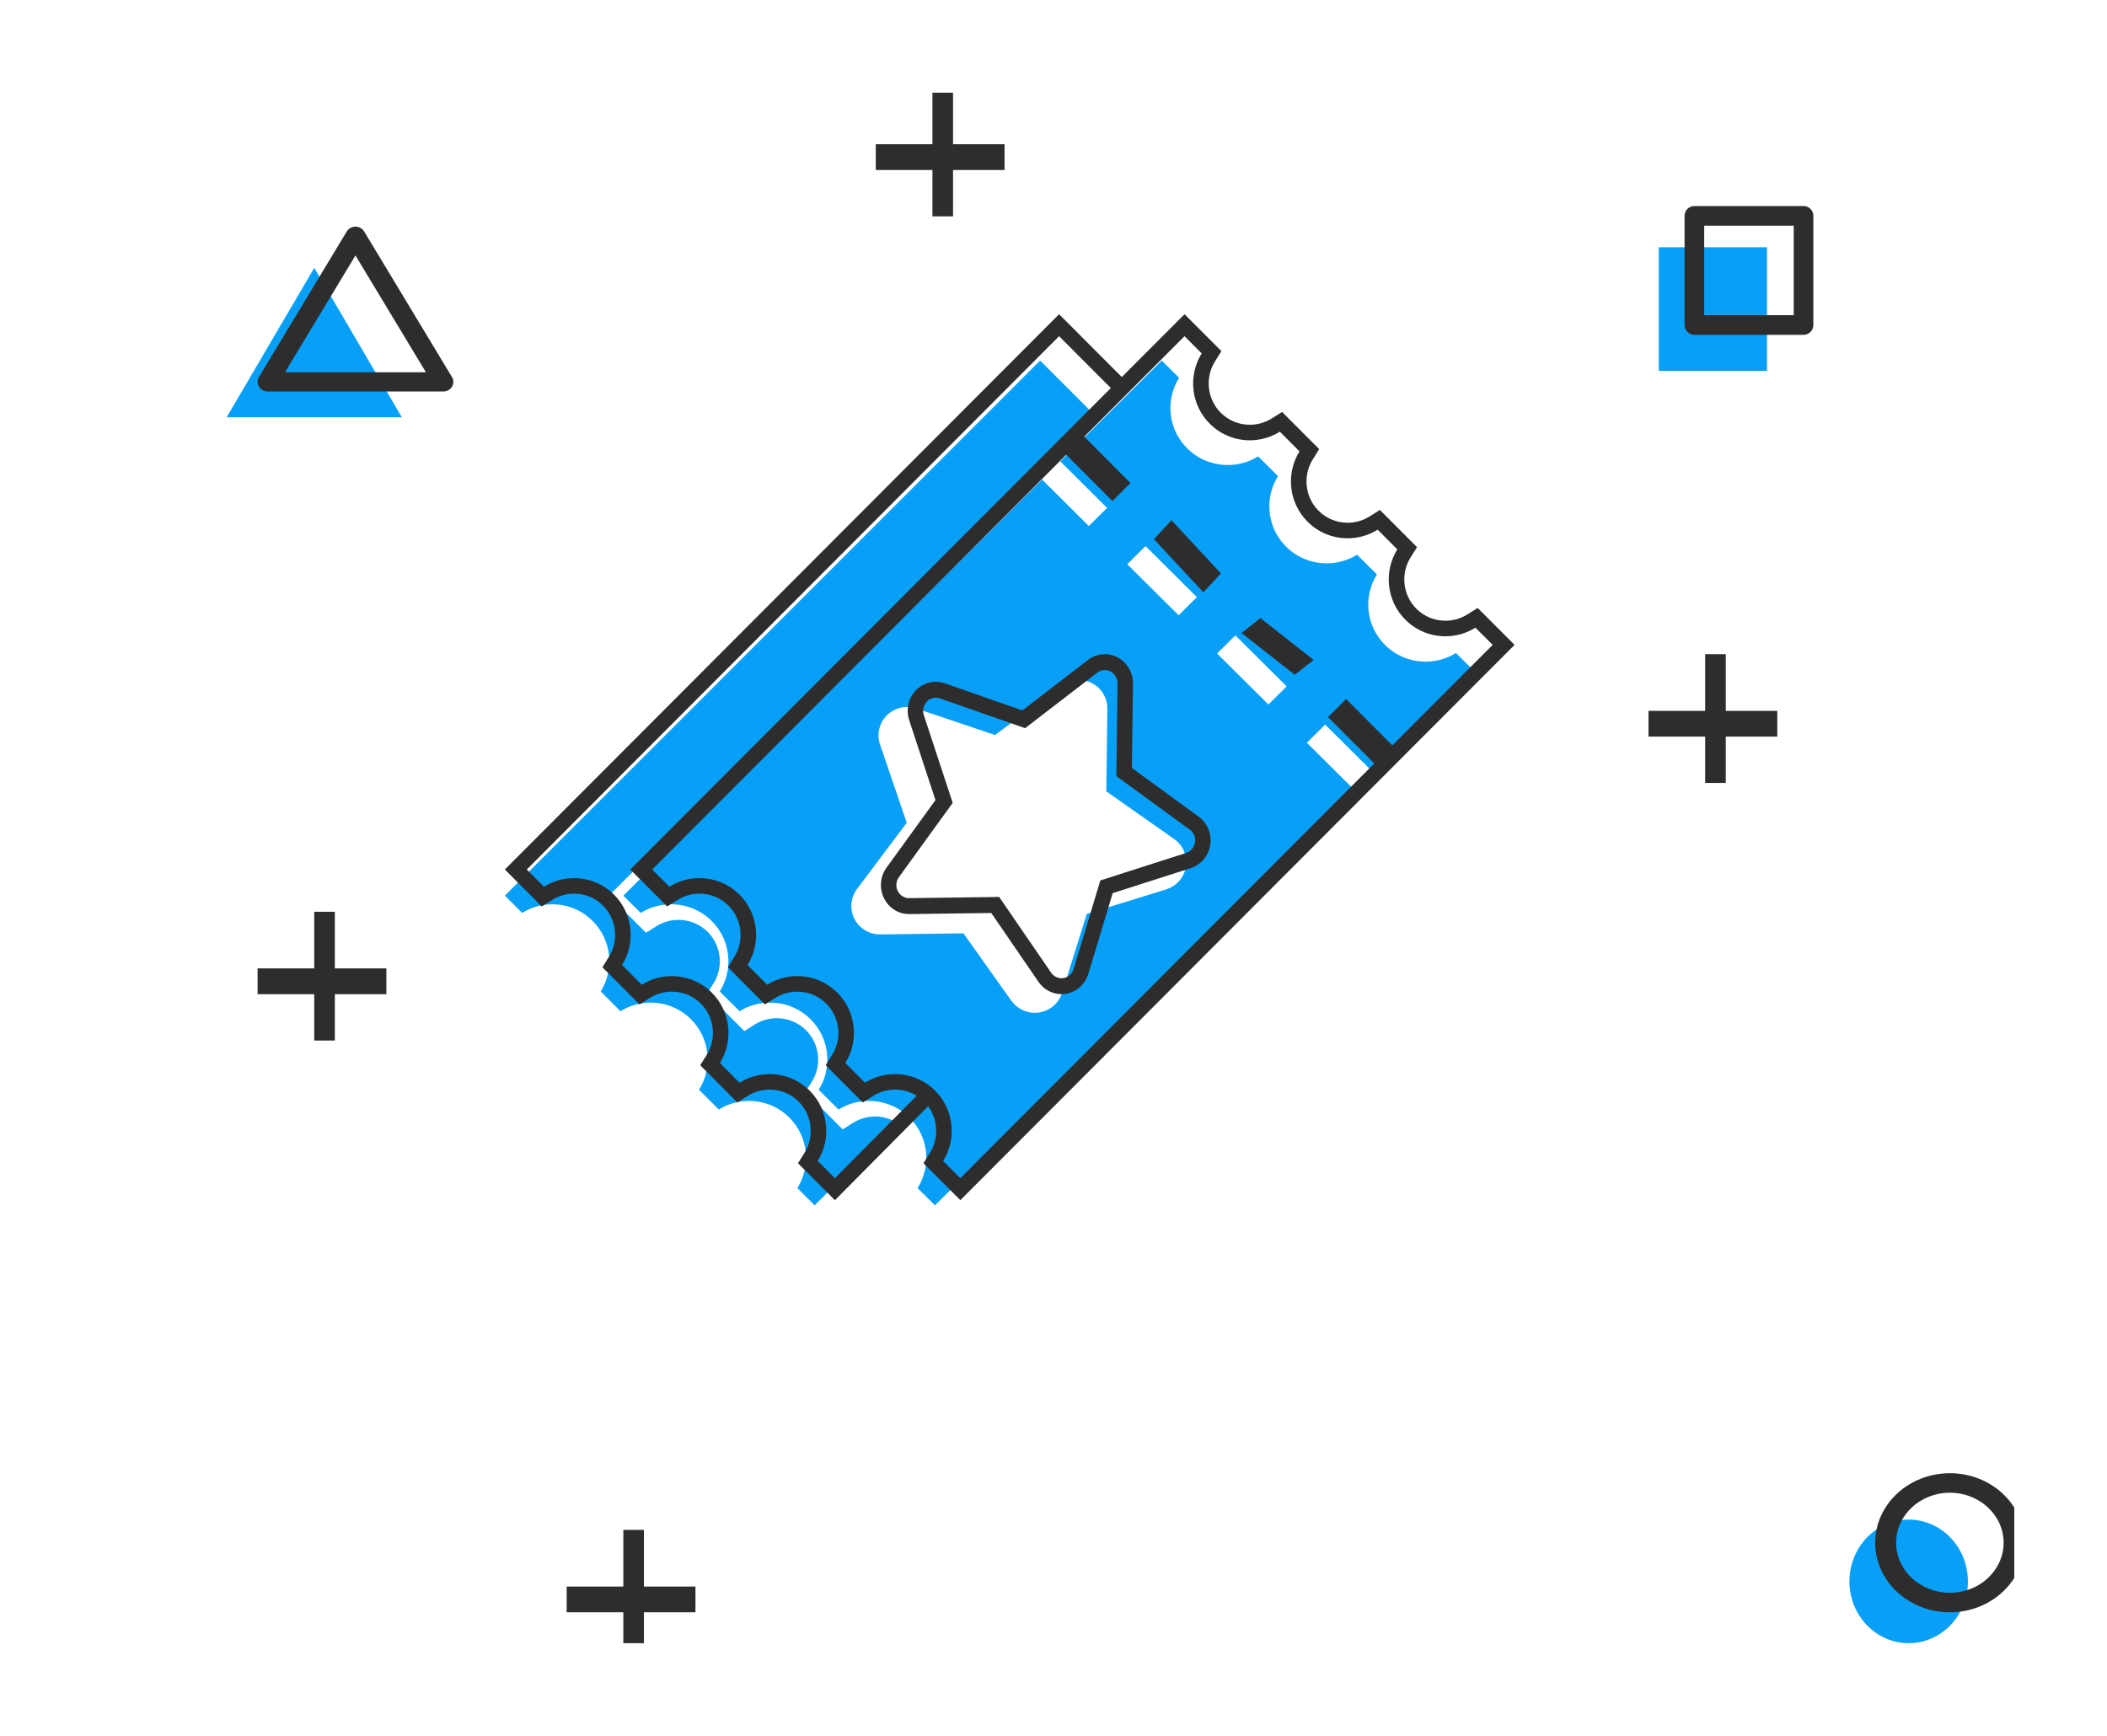 <svg width="409" height="337" viewBox="0 0 409 337" fill="none" xmlns="http://www.w3.org/2000/svg">
<g filter="url(#filter0_d_218_1303)">
<g clip-path="url(#clip0_218_1303)">
<rect x="14" y="14" width="373" height="301" rx="12" fill="white"/>
<path d="M386 338H13V-35H386V338Z" fill="white"/>
<path d="M339 44H318V68H339V44Z" fill="#08A0F7"/>
<path d="M57 48L40 77H74L57 48Z" fill="#08A0F7"/>
<path d="M355 302.999C355 296.373 360.149 291 366.501 291C372.851 291 378 296.373 378 302.999C378 309.627 372.851 315 366.501 315C360.149 315 355 309.627 355 302.999Z" fill="#08A0F7"/>
<path d="M121 318H117V293H121V318Z" fill="#2E2D2D"/>
<path d="M61 198H57V173H61V198Z" fill="#2E2D2D"/>
<path d="M331 148H327V123H331V148Z" fill="#2E2D2D"/>
<path d="M181 38H177V13H181V38Z" fill="#2E2D2D"/>
<path d="M131 309H106V304H131V309Z" fill="#2E2D2D"/>
<path d="M71 189H46V184H71V189Z" fill="#2E2D2D"/>
<path d="M341 139H316V134H341V139Z" fill="#2E2D2D"/>
<path d="M191 29H166V24H191V29Z" fill="#2E2D2D"/>
<path d="M326.81 57.19H344.19V39.81H326.81V57.19ZM346.095 61H324.905C323.853 61 323 60.147 323 59.095V37.905C323 36.853 323.853 36 324.905 36H346.095C347.147 36 348 36.853 348 37.905V59.095C348 60.147 347.147 61 346.095 61Z" fill="#2E2D2D"/>
<path d="M51.321 68.272H78.679L65 45.593L51.321 68.272ZM82.052 72H47.947C47.252 72 46.609 71.645 46.261 71.068C45.913 70.491 45.913 69.781 46.261 69.204L63.313 40.932C63.661 40.356 64.304 40 65 40C65.696 40 66.339 40.356 66.687 40.932L83.739 69.204C84.087 69.781 84.087 70.491 83.739 71.068C83.391 71.645 82.748 72 82.052 72Z" fill="#2E2D2D"/>
<path d="M374.501 285.786C368.747 285.786 364.067 290.144 364.067 295.499C364.067 300.856 368.747 305.214 374.501 305.214C380.253 305.214 384.933 300.856 384.933 295.499C384.933 290.144 380.253 285.786 374.501 285.786ZM374.501 309C366.505 309 360 302.943 360 295.499C360 288.055 366.505 282 374.501 282C382.496 282 389 288.055 389 295.499C389 302.943 382.496 309 374.501 309Z" fill="#2E2D2D"/>
<path d="M165.882 212.751C164.366 212.751 162.892 213.171 161.621 213.966L159.579 215.242L157.876 213.539L154.039 209.703L152.337 208.001L153.612 205.96C155.576 202.818 155.099 198.635 152.478 196.015C150.962 194.499 148.942 193.665 146.791 193.665C145.276 193.665 143.803 194.085 142.531 194.88L140.489 196.155L138.786 194.453L134.95 190.618L133.248 188.916L134.524 186.874C136.487 183.732 136.009 179.55 133.388 176.929C131.873 175.414 129.854 174.58 127.703 174.58C126.187 174.58 124.714 175 123.442 175.794L121.4 177.071L119.697 175.368L116.345 172.016L114.204 169.876L116.345 167.736L197.146 86.952L199.286 84.812L200.669 83.43L208 76.099L197.899 66L94 169.876L97.352 173.228C99.139 172.112 101.178 171.553 103.217 171.553C106.051 171.553 108.886 172.632 111.043 174.789C114.753 178.498 115.274 184.208 112.605 188.478L116.441 192.313C118.228 191.196 120.267 190.639 122.306 190.639C125.14 190.639 127.975 191.718 130.133 193.874C133.843 197.584 134.363 203.293 131.694 207.563L135.531 211.399C137.318 210.283 139.357 209.724 141.396 209.724C144.231 209.724 147.065 210.803 149.223 212.961C152.933 216.67 153.453 222.379 150.784 226.649L154.137 230L170.105 213.944C168.849 213.168 167.398 212.751 165.882 212.751Z" fill="#08A0F7"/>
<path d="M242.222 132.771L232.254 122.864L235.798 119.342L245.765 129.249L242.222 132.771ZM226.202 164.257C226.017 165.415 225.479 166.467 224.644 167.295C224.01 167.925 223.223 168.398 222.367 168.662L206.957 173.424L202.166 188.742C201.859 189.725 201.281 190.602 200.497 191.275C199.713 191.95 198.758 192.391 197.734 192.552C197.447 192.598 197.155 192.621 196.866 192.621C195.066 192.621 193.373 191.749 192.333 190.289L183.015 177.193L166.878 177.398C166.856 177.398 166.831 177.399 166.808 177.399C164.709 177.399 162.815 176.244 161.862 174.386C161.391 173.468 161.189 172.44 161.277 171.413C161.365 170.387 161.739 169.407 162.36 168.581L172.011 155.726L166.828 140.536C166.495 139.56 166.444 138.514 166.68 137.51C166.916 136.507 167.427 135.591 168.16 134.862C169.208 133.821 170.602 133.246 172.085 133.246C172.692 133.246 173.293 133.345 173.867 133.538L189.151 138.69L202.085 129.097C203.037 128.39 204.216 128.002 205.405 128.002C206.276 128.002 207.147 128.21 207.924 128.603C208.848 129.071 209.62 129.783 210.155 130.666C210.691 131.548 210.967 132.558 210.955 133.589L210.748 149.628L223.925 158.889C224.771 159.485 225.432 160.301 225.834 161.25C226.237 162.2 226.364 163.24 226.202 164.257ZM218.365 102.015L228.332 111.922L224.789 115.444L214.822 105.537L218.365 102.015ZM272.729 124.447C269.878 124.447 267.027 123.368 264.856 121.211C261.124 117.502 260.601 111.792 263.285 107.522L259.426 103.687C257.628 104.803 255.577 105.361 253.526 105.361C250.676 105.361 247.825 104.282 245.654 102.126C241.922 98.415 241.399 92.707 244.083 88.436L240.224 84.601C238.427 85.717 236.376 86.276 234.325 86.276C231.474 86.276 228.623 85.197 226.452 83.039C222.721 79.33 222.197 73.621 224.882 69.351L221.509 66L201.82 85.57L210.9 94.595L207.357 98.117L198.276 89.092L117 169.876L120.372 173.228C122.169 172.112 124.22 171.553 126.271 171.553C129.122 171.553 131.973 172.631 134.143 174.789C137.875 178.498 138.399 184.208 135.715 188.478L139.573 192.313C141.371 191.196 143.422 190.639 145.472 190.639C148.324 190.639 151.175 191.717 153.345 193.874C157.077 197.584 157.601 203.293 154.916 207.563L158.775 211.399C160.573 210.283 162.624 209.724 164.675 209.724C167.526 209.724 170.377 210.803 172.548 212.961C176.28 216.67 176.803 222.379 174.119 226.649L177.49 230L258.767 149.217L249.687 140.191L253.231 136.669L262.31 145.694L282 126.123L278.628 122.772C276.83 123.888 274.779 124.447 272.729 124.447Z" fill="#08A0F7"/>
<path d="M266.275 140.698L257.298 131.702L253.794 135.213L262.772 144.209L182.414 224.727L179.081 221.387C181.736 217.131 181.218 211.441 177.528 207.744C175.382 205.593 172.563 204.518 169.744 204.518C167.717 204.518 165.689 205.075 163.912 206.187L160.096 202.363C162.75 198.108 162.232 192.417 158.543 188.72C156.398 186.57 153.578 185.495 150.759 185.495C148.732 185.495 146.704 186.051 144.927 187.164L141.112 183.342C143.766 179.085 143.248 173.394 139.558 169.697C137.412 167.547 134.594 166.472 131.775 166.472C129.747 166.472 127.72 167.029 125.942 168.141L122.609 164.801L202.966 84.283L211.943 93.278L215.446 89.767L206.47 80.772L225.936 61.266L229.27 64.606C226.616 68.862 227.134 74.552 230.823 78.249C232.969 80.4 235.788 81.475 238.607 81.475C240.635 81.475 242.663 80.919 244.439 79.806L248.254 83.629C245.601 87.885 246.118 93.575 249.808 97.273C251.954 99.423 254.772 100.498 257.591 100.498C259.619 100.498 261.646 99.941 263.424 98.829L267.239 102.652C264.585 106.908 265.103 112.599 268.792 116.296C270.939 118.445 273.757 119.521 276.576 119.521C278.603 119.521 280.631 118.964 282.408 117.852L285.742 121.192L266.275 140.698ZM158.064 224.727L154.73 221.387C157.384 217.131 156.867 211.441 153.177 207.744C151.031 205.593 148.212 204.518 145.393 204.518C143.365 204.518 141.338 205.075 139.561 206.187L135.745 202.363C138.399 198.108 137.882 192.417 134.192 188.72C132.046 186.57 129.227 185.495 126.408 185.495C124.38 185.495 122.353 186.051 120.576 187.164L116.761 183.342C119.415 179.085 118.897 173.394 115.207 169.697C113.062 167.548 110.243 166.472 107.424 166.472C105.396 166.472 103.369 167.029 101.591 168.141L98.258 164.801L201.586 61.266L211.632 71.332L204.341 78.638L202.966 80.016L200.837 82.15L120.48 162.667L118.351 164.801L120.48 166.934L123.814 170.274L125.507 171.972L127.538 170.7C128.803 169.908 130.268 169.489 131.775 169.489C133.914 169.489 135.922 170.32 137.429 171.83C140.036 174.442 140.511 178.611 138.559 181.743L137.29 183.778L138.983 185.475L142.798 189.297L144.491 190.993L146.522 189.722C147.787 188.93 149.253 188.512 150.759 188.512C152.898 188.512 154.907 189.343 156.414 190.853C159.021 193.465 159.496 197.634 157.543 200.766L156.274 202.8L157.967 204.497L161.783 208.32L163.476 210.017L165.507 208.745C166.772 207.953 168.237 207.535 169.744 207.535C171.253 207.535 172.696 207.95 173.945 208.724L158.064 224.727ZM287.871 119.06L284.538 115.719L282.844 114.022L280.814 115.293C279.548 116.086 278.083 116.504 276.576 116.504C274.437 116.504 272.428 115.673 270.922 114.163C268.314 111.551 267.84 107.382 269.793 104.25L271.061 102.216L269.368 100.518L265.552 96.696L263.86 94.999L261.828 96.271C260.564 97.063 259.098 97.481 257.591 97.481C255.451 97.481 253.444 96.649 251.937 95.14C249.33 92.527 248.855 88.359 250.807 85.227L252.076 83.192L250.383 81.496L246.568 77.673L244.875 75.976L242.844 77.248C241.579 78.04 240.114 78.459 238.607 78.459C236.468 78.459 234.459 77.626 232.952 76.116C230.345 73.504 229.87 69.336 231.823 66.205L233.092 64.17L231.399 62.473L228.065 59.133L225.936 57L223.807 59.133L213.76 69.199L203.714 59.133L201.586 57L199.457 59.133L96.129 162.667L94 164.801L96.129 166.935L99.463 170.274L101.156 171.972L103.187 170.7C104.452 169.908 105.917 169.489 107.424 169.489C109.563 169.489 111.572 170.321 113.078 171.83C115.685 174.442 116.16 178.611 114.208 181.743L112.939 183.778L114.632 185.475L118.447 189.297L120.14 190.993L122.171 189.722C123.436 188.93 124.901 188.512 126.408 188.512C128.548 188.512 130.556 189.344 132.063 190.853C134.67 193.465 135.145 197.634 133.192 200.766L131.923 202.8L133.616 204.497L137.432 208.32L139.125 210.017L141.156 208.745C142.421 207.953 143.886 207.535 145.393 207.535C147.533 207.535 149.541 208.367 151.048 209.877C153.655 212.489 154.13 216.657 152.177 219.788L150.908 221.823L152.601 223.52L155.935 226.86L158.07 229L160.199 226.854L176.162 210.767C178.078 213.371 178.271 216.993 176.528 219.788L175.259 221.823L176.953 223.52L180.286 226.86L182.414 228.993L184.543 226.86L264.901 146.341L266.275 144.964L268.404 142.831L287.871 123.326L290 121.192L287.871 119.06Z" fill="#2E2D2D"/>
<path d="M237 118.885L247.329 127L251 124.115L240.672 116L237 118.885Z" fill="#2E2D2D"/>
<path d="M220 100.672L229.591 111L233 107.328L223.409 97L220 100.672Z" fill="#2E2D2D"/>
<path d="M227.972 159.547C227.888 160.088 227.641 160.575 227.279 160.948C227.002 161.234 226.658 161.453 226.268 161.578L209.592 166.923L204.409 184.12C204.13 185.044 203.367 185.726 202.439 185.877C202.311 185.899 202.181 185.909 202.054 185.909C201.261 185.909 200.506 185.514 200.039 184.834L189.957 170.13L172.496 170.36C172.485 170.36 172.475 170.361 172.464 170.361C171.538 170.361 170.688 169.825 170.267 168.972C169.841 168.11 169.926 167.071 170.488 166.296L180.932 151.863L175.323 134.809C175.022 133.891 175.251 132.878 175.915 132.193C176.385 131.709 177.016 131.448 177.66 131.448C177.925 131.448 178.192 131.492 178.452 131.583L194.989 137.367L208.984 126.596C209.418 126.262 209.937 126.091 210.46 126.091C210.842 126.091 211.225 126.182 211.579 126.369C212.416 126.807 212.938 127.699 212.925 128.667L212.702 146.674L226.96 157.071C227.727 157.631 228.119 158.59 227.972 159.547ZM228.691 154.548L215.72 145.088L215.923 128.707C215.936 127.654 215.664 126.622 215.136 125.721C214.609 124.82 213.849 124.092 212.94 123.614C212.175 123.212 211.317 123 210.46 123C209.29 123 208.129 123.397 207.191 124.119L194.459 133.916L179.414 128.655C178.848 128.458 178.257 128.357 177.66 128.357C176.199 128.357 174.827 128.943 173.796 130.007C173.074 130.751 172.57 131.687 172.338 132.712C172.106 133.737 172.157 134.805 172.484 135.802L177.586 151.317L168.086 164.447C167.474 165.29 167.106 166.291 167.02 167.339C166.933 168.388 167.132 169.438 167.595 170.375C168.533 172.273 170.399 173.453 172.464 173.453C172.487 173.453 172.511 173.452 172.534 173.452L188.419 173.242L197.592 186.619C198.615 188.109 200.282 189 202.054 189C202.339 189 202.626 188.977 202.908 188.93C203.916 188.766 204.857 188.315 205.629 187.626C206.4 186.938 206.969 186.042 207.271 185.038L211.987 169.393L227.157 164.53C228 164.259 228.775 163.777 229.399 163.134C230.221 162.287 230.751 161.213 230.933 160.03C231.092 158.991 230.967 157.929 230.571 156.959C230.174 155.99 229.524 155.156 228.691 154.548Z" fill="#2E2D2D"/>
</g>
</g>
<defs>
<filter id="filter0_d_218_1303" x="0" y="0" width="409" height="337" filterUnits="userSpaceOnUse" color-interpolation-filters="sRGB">
<feFlood flood-opacity="0" result="BackgroundImageFix"/>
<feColorMatrix in="SourceAlpha" type="matrix" values="0 0 0 0 0 0 0 0 0 0 0 0 0 0 0 0 0 0 127 0" result="hardAlpha"/>
<feOffset dx="4" dy="4"/>
<feGaussianBlur stdDeviation="9"/>
<feComposite in2="hardAlpha" operator="out"/>
<feColorMatrix type="matrix" values="0 0 0 0 0 0 0 0 0 0 0 0 0 0 0 0 0 0 0.12 0"/>
<feBlend mode="normal" in2="BackgroundImageFix" result="effect1_dropShadow_218_1303"/>
<feBlend mode="normal" in="SourceGraphic" in2="effect1_dropShadow_218_1303" result="shape"/>
</filter>
<clipPath id="clip0_218_1303">
<rect x="14" y="14" width="373" height="301" rx="12" fill="white"/>
</clipPath>
</defs>
</svg>
